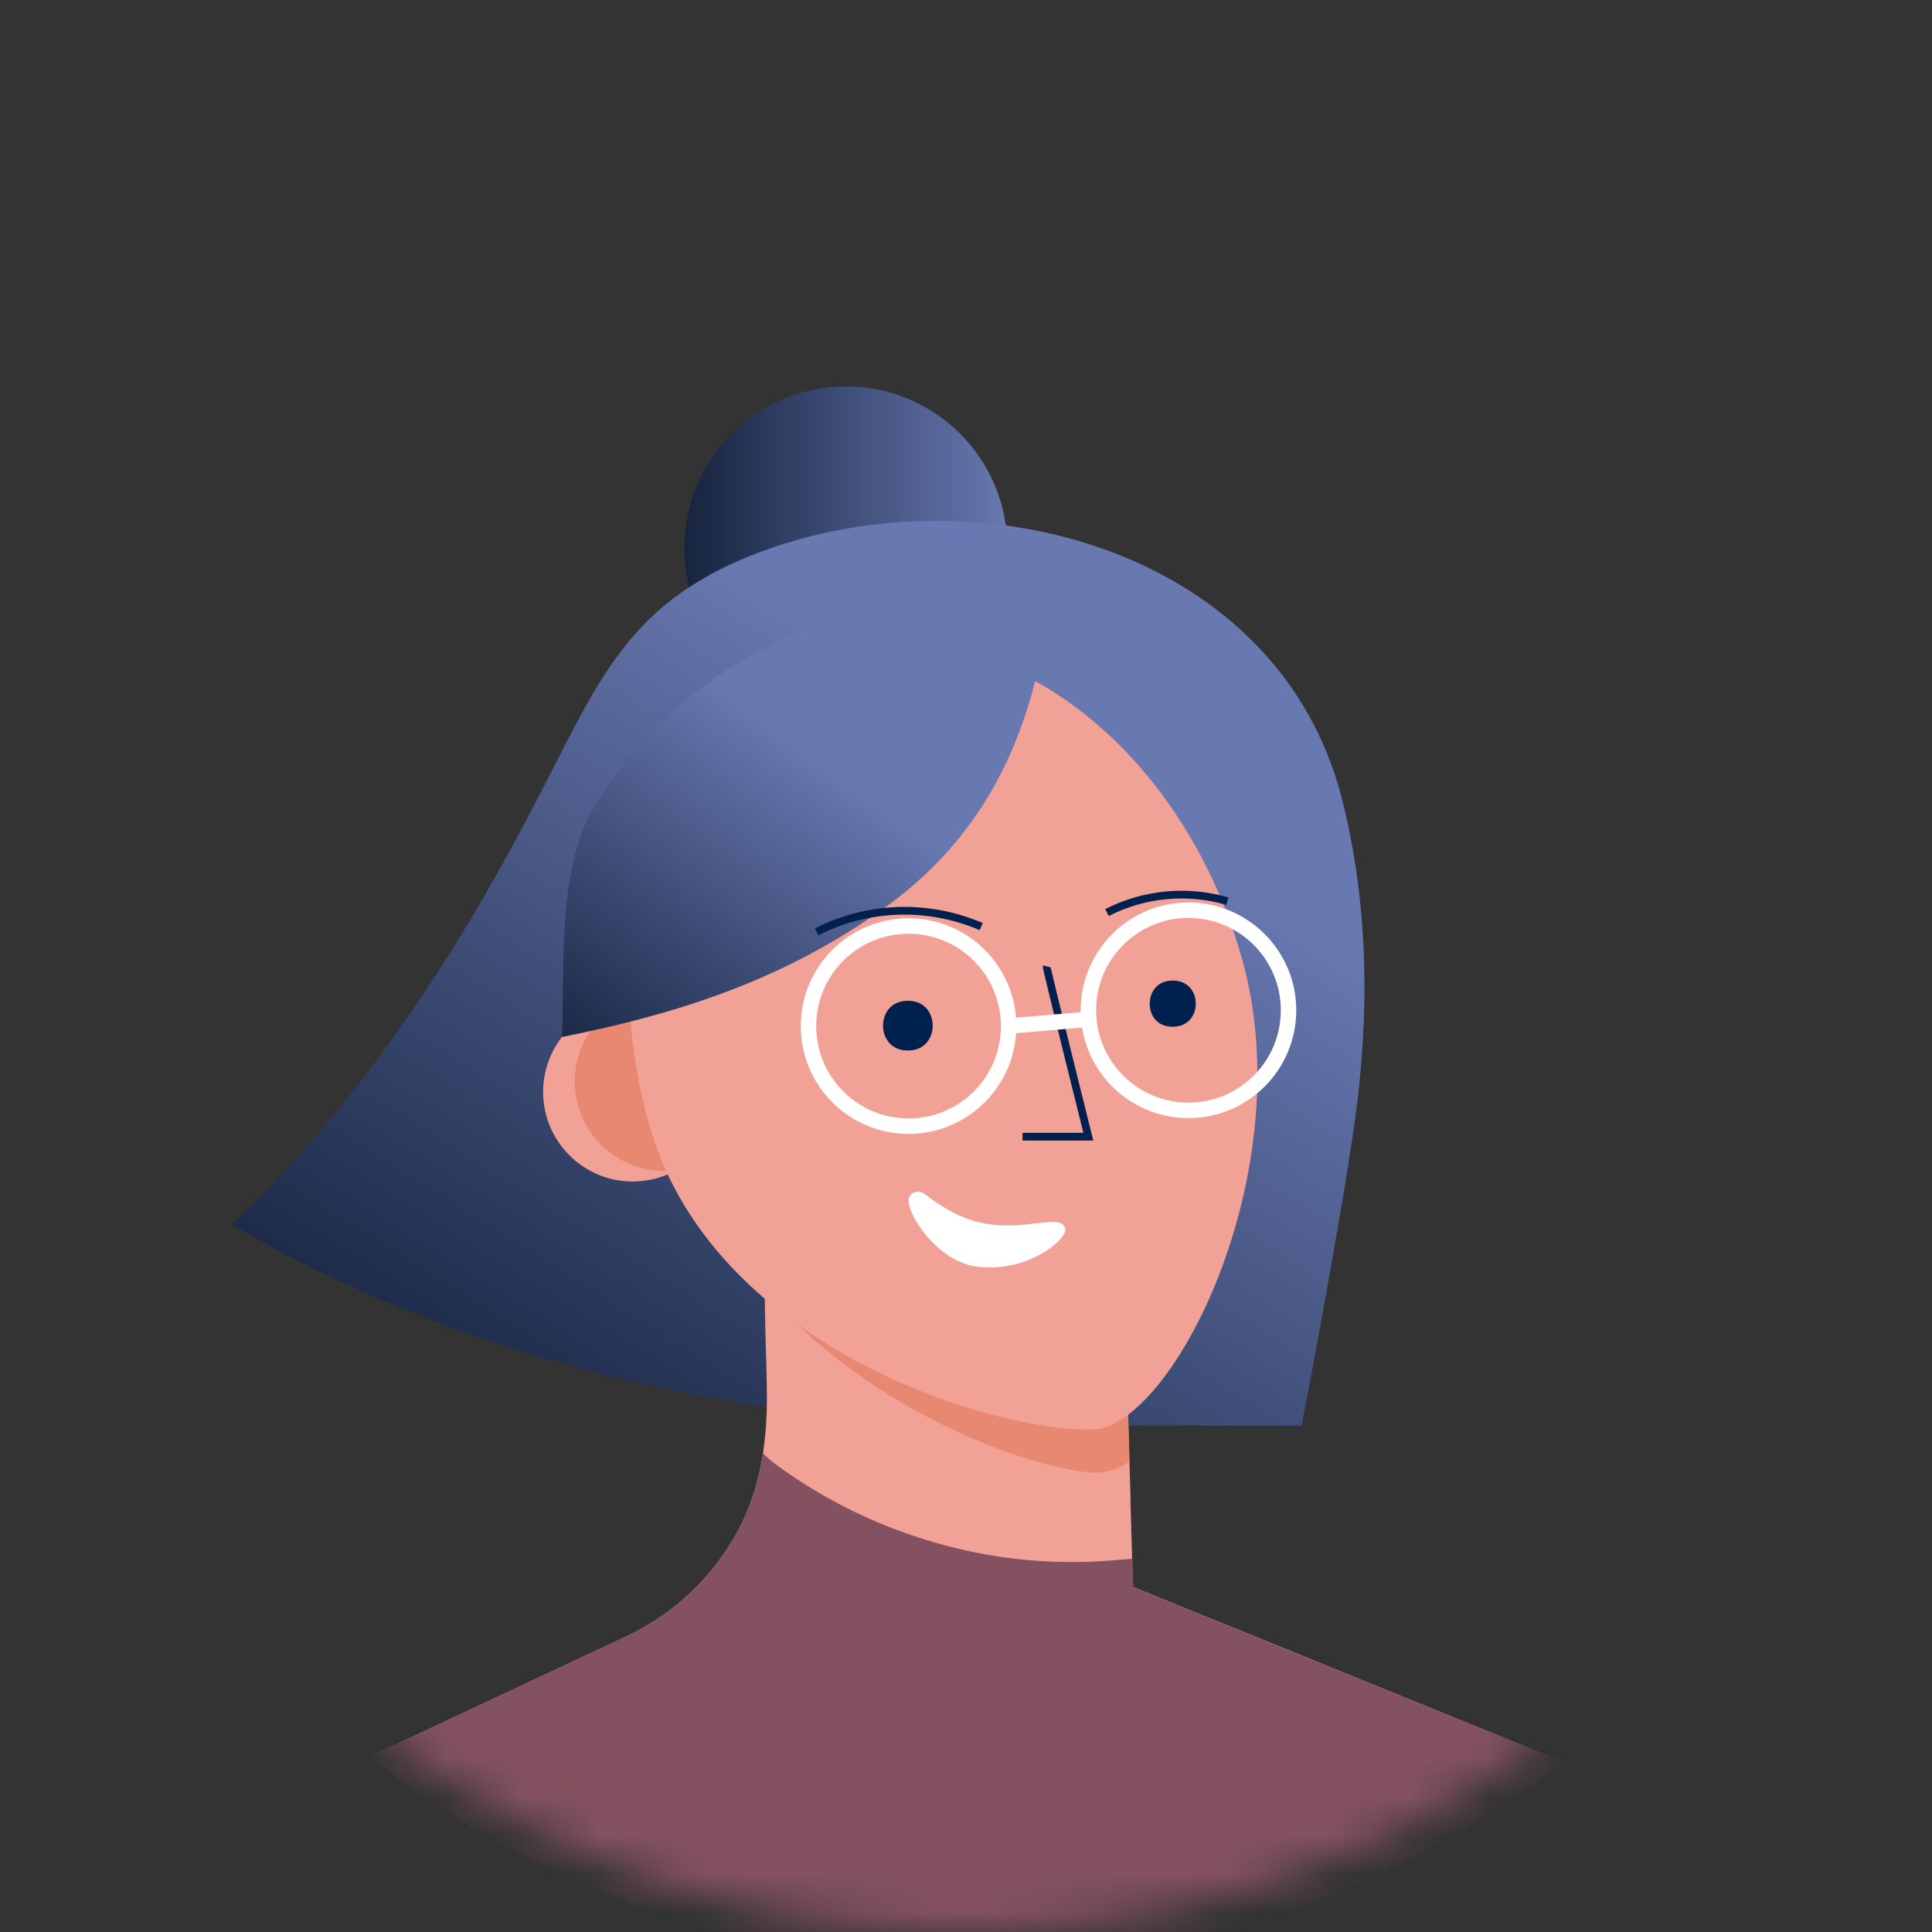 <svg width="50" height="50" viewBox="0 0 50 50" fill="none" xmlns="http://www.w3.org/2000/svg">
<rect x="0" y="0" width="50" height="50" fill="#333333" stroke="none"/>
<mask id="mask0_1811_5323" style="mask-type:alpha" maskUnits="userSpaceOnUse" x="0" y="0" width="50" height="50">
<circle cx="25" cy="25" r="25" fill="#F9F9F9"/>
</mask>
<g mask="url(#mask0_1811_5323)">
<circle cx="21.891" cy="14.181" r="4.181" fill="url(#paint0_linear_1811_5323)"/>
<path d="M25.504 36.873C23.32 36.835 21.142 36.636 18.987 36.276C14.695 35.559 10.493 34.189 6.682 32.077C6.455 31.95 6.229 31.822 6 31.691C9.38 28.483 11.888 24.602 14.008 20.484C15.535 17.514 16.326 15.555 19.624 14.304C25.358 12.133 33.104 14.244 34.735 20.696C35.423 23.422 35.449 26.273 35.058 29.047C34.68 31.73 33.687 36.898 33.687 36.898C33.687 36.898 26.574 36.892 25.504 36.873Z" fill="url(#paint1_linear_1811_5323)"/>
<path d="M40.45 45.597C31.336 52.615 18.625 52.559 9.573 45.461L16.207 42.351C16.41 42.255 16.608 42.149 16.8 42.032L16.953 41.937C17.008 41.903 17.061 41.867 17.114 41.831C17.951 41.253 18.637 40.482 19.114 39.584C19.659 38.554 19.839 37.417 19.847 36.259C19.847 35.622 19.821 34.985 19.805 34.35C19.805 34.206 19.802 34.063 19.797 33.921C19.791 33.488 19.787 33.056 19.783 32.624H19.793L20.053 32.76L20.762 33.127L24.892 33.829L29.134 34.552L29.231 37.824L29.258 38.762V38.908L29.322 41.071L30.886 41.708L32.113 42.204L40.45 45.597Z" fill="#F2A196"/>
<path d="M29.231 37.827C28.937 38.028 28.586 38.129 28.23 38.114C26.214 37.898 22.281 36.318 19.805 33.393C19.805 33.249 19.802 33.106 19.797 32.964V32.627L20.057 32.763L20.766 33.13L24.896 33.832L29.138 34.555L29.231 37.827Z" fill="#E88870"/>
<circle cx="16.374" cy="28.259" r="2.318" fill="#F2A196"/>
<circle cx="17.192" cy="27.987" r="2.318" fill="#E88870"/>
<path d="M32.126 24.75C33.727 30.296 30.326 37.002 28.235 37.002C25.372 37.002 18.419 34.714 16.819 29.168C15.22 23.622 17.341 18.136 21.568 16.916C25.794 15.696 30.525 19.208 32.126 24.75Z" fill="#F2A196"/>
<path d="M23.515 25.901C24.346 25.908 24.346 27.179 23.515 27.186H23.477C22.645 27.179 22.645 25.908 23.477 25.901H23.513H23.515Z" fill="#00214E"/>
<path d="M30.367 25.378C31.14 25.385 31.14 26.564 30.367 26.571H30.333C29.561 26.571 29.561 25.385 30.333 25.378H30.367Z" fill="#00214E"/>
<circle cx="23.513" cy="26.555" r="2.59" stroke="white" stroke-width="0.4"/>
<circle cx="30.757" cy="26.146" r="2.59" stroke="white" stroke-width="0.4"/>
<path d="M26.849 17.376C26.262 19.925 24.982 22.09 22.642 23.668C20.117 25.416 17.452 26.258 14.544 26.837C14.618 25.05 14.421 22.536 15.343 20.942C16.389 19.173 17.917 17.737 19.748 16.803C21.767 15.76 24.89 14.738 27.159 15.46C27.096 16.105 26.992 16.744 26.849 17.376Z" fill="url(#paint2_linear_1811_5323)"/>
<path d="M27.087 25.009C27.076 25.055 28.166 29.418 28.166 29.418H26.462" stroke="#00214E" stroke-width="0.2"/>
<path d="M28.649 23.616C29.612 23.125 30.726 23.019 31.764 23.322" stroke="#00214E" stroke-width="0.2"/>
<path d="M21.136 24.116C22.464 23.439 24.024 23.39 25.393 23.98" stroke="#00214E" stroke-width="0.2"/>
<path d="M26.104 26.555L28.166 26.379" stroke="white" stroke-width="0.4"/>
<path d="M40.449 45.598C31.335 52.615 18.623 52.559 9.572 45.462L16.206 42.352C16.522 42.204 16.825 42.029 17.113 41.831C17.2 41.771 17.287 41.709 17.37 41.643C18.093 41.091 18.688 40.388 19.114 39.585C19.435 38.968 19.649 38.302 19.745 37.613C19.841 37.707 19.942 37.795 20.048 37.878C20.884 38.496 21.791 39.011 22.75 39.413C23.215 39.607 23.692 39.775 24.176 39.916C25.635 40.342 27.159 40.503 28.675 40.392C28.885 40.375 29.096 40.355 29.306 40.34L29.327 41.032V41.078L30.976 41.748L40.449 45.598Z" fill="#845161"/>
<path d="M23.543 30.957C23.581 30.897 23.642 30.856 23.712 30.843C23.782 30.83 23.853 30.847 23.91 30.889C24.192 31.088 24.71 31.511 25.447 31.656C26.45 31.857 27.321 31.455 27.528 31.714C27.646 31.86 27.503 32.038 27.229 32.266C26.649 32.699 25.919 32.88 25.204 32.769C24.237 32.588 23.513 31.47 23.513 31.073C23.513 31.032 23.523 30.992 23.543 30.957Z" fill="white"/>
</g>
<defs>
<linearGradient id="paint0_linear_1811_5323" x1="17.71" y1="18.363" x2="26.074" y2="18.363" gradientUnits="userSpaceOnUse">
<stop stop-color="#16243F"/>
<stop offset="1" stop-color="#6878B1"/>
</linearGradient>
<linearGradient id="paint1_linear_1811_5323" x1="24.037" y1="45.457" x2="36.496" y2="25.491" gradientUnits="userSpaceOnUse">
<stop stop-color="#16243F"/>
<stop offset="1" stop-color="#6878B1"/>
</linearGradient>
<linearGradient id="paint2_linear_1811_5323" x1="18.84" y1="30.794" x2="25.012" y2="22.348" gradientUnits="userSpaceOnUse">
<stop stop-color="#16243F"/>
<stop offset="1" stop-color="#6878B1"/>
</linearGradient>
</defs>
</svg>
